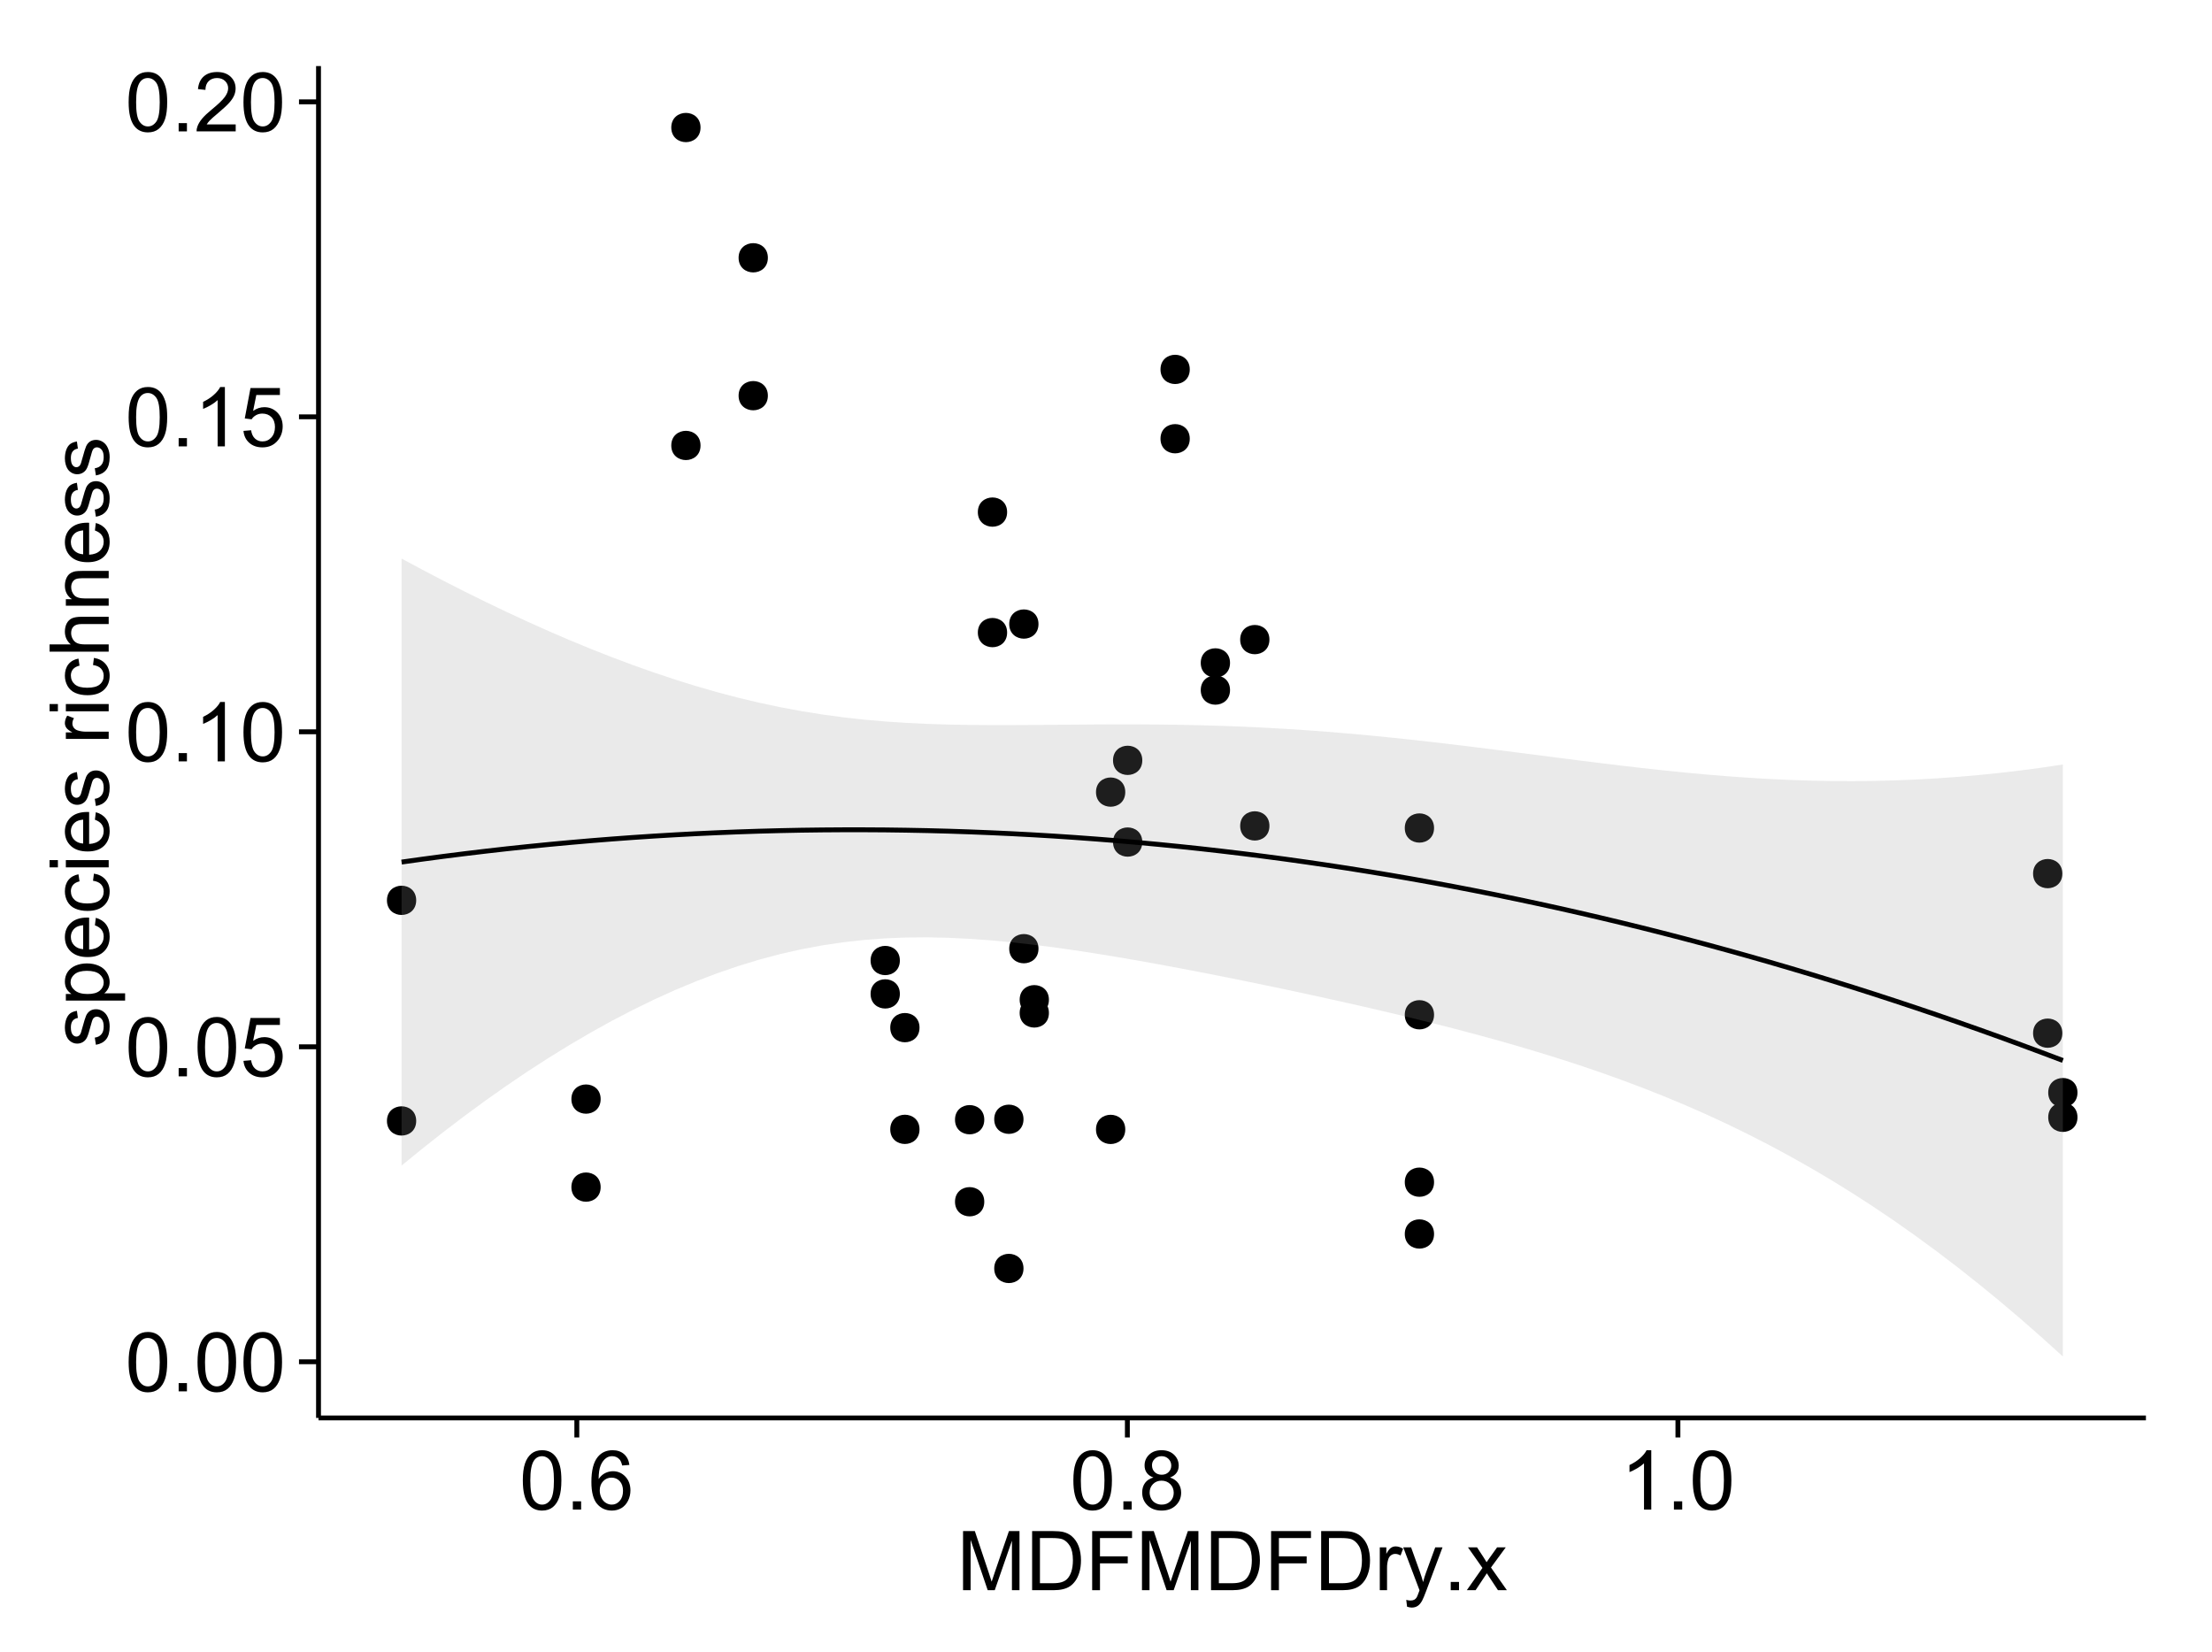<?xml version="1.0" encoding="UTF-8"?>
<svg xmlns="http://www.w3.org/2000/svg" xmlns:xlink="http://www.w3.org/1999/xlink" width="482pt" height="360pt" viewBox="0 0 482 360" version="1.1">
<defs>
<g>
<symbol overflow="visible" id="glyph0-0">
<path style="stroke:none;" d="M 0.746 -6.355 C 0.742 -7.875 0.898 -9.102 1.215 -10.031 C 1.527 -10.961 1.996 -11.676 2.613 -12.18 C 3.23 -12.684 4.008 -12.938 4.949 -12.938 C 5.637 -12.938 6.242 -12.797 6.766 -12.52 C 7.285 -12.238 7.715 -11.836 8.059 -11.316 C 8.395 -10.789 8.664 -10.152 8.859 -9.398 C 9.051 -8.645 9.145 -7.629 9.148 -6.355 C 9.145 -4.84 8.992 -3.617 8.684 -2.691 C 8.371 -1.762 7.906 -1.047 7.289 -0.539 C 6.672 -0.035 5.891 0.215 4.949 0.219 C 3.703 0.215 2.727 -0.227 2.023 -1.117 C 1.168 -2.188 0.742 -3.934 0.746 -6.355 Z M 2.375 -6.355 C 2.371 -4.234 2.621 -2.824 3.117 -2.129 C 3.609 -1.426 4.219 -1.078 4.949 -1.082 C 5.672 -1.078 6.281 -1.43 6.781 -2.137 C 7.273 -2.836 7.523 -4.242 7.523 -6.355 C 7.523 -8.473 7.273 -9.883 6.781 -10.582 C 6.281 -11.277 5.664 -11.625 4.93 -11.629 C 4.199 -11.625 3.621 -11.316 3.191 -10.703 C 2.645 -9.918 2.371 -8.469 2.375 -6.355 Z M 2.375 -6.355 "/>
</symbol>
<symbol overflow="visible" id="glyph0-1">
<path style="stroke:none;" d="M 1.633 0 L 1.633 -1.801 L 3.438 -1.801 L 3.438 0 Z M 1.633 0 "/>
</symbol>
<symbol overflow="visible" id="glyph0-2">
<path style="stroke:none;" d="M 0.746 -3.375 L 2.406 -3.516 C 2.527 -2.707 2.812 -2.098 3.266 -1.691 C 3.711 -1.281 4.254 -1.078 4.887 -1.082 C 5.648 -1.078 6.293 -1.363 6.82 -1.941 C 7.344 -2.512 7.605 -3.273 7.609 -4.227 C 7.605 -5.125 7.352 -5.84 6.848 -6.363 C 6.34 -6.883 5.676 -7.141 4.859 -7.145 C 4.344 -7.141 3.887 -7.027 3.48 -6.797 C 3.07 -6.566 2.746 -6.266 2.516 -5.898 L 1.027 -6.09 L 2.277 -12.711 L 8.684 -12.711 L 8.684 -11.195 L 3.543 -11.195 L 2.848 -7.734 C 3.621 -8.273 4.43 -8.543 5.281 -8.543 C 6.402 -8.543 7.352 -8.152 8.129 -7.371 C 8.898 -6.59 9.285 -5.586 9.289 -4.367 C 9.285 -3.195 8.945 -2.188 8.27 -1.344 C 7.441 -0.301 6.316 0.215 4.887 0.219 C 3.715 0.215 2.758 -0.109 2.016 -0.766 C 1.273 -1.418 0.848 -2.289 0.746 -3.375 Z M 0.746 -3.375 "/>
</symbol>
<symbol overflow="visible" id="glyph0-3">
<path style="stroke:none;" d="M 6.707 0 L 5.125 0 L 5.125 -10.082 C 4.742 -9.715 4.242 -9.352 3.625 -8.988 C 3.004 -8.625 2.449 -8.352 1.961 -8.172 L 1.961 -9.703 C 2.844 -10.117 3.617 -10.621 4.281 -11.215 C 4.941 -11.805 5.41 -12.379 5.688 -12.938 L 6.707 -12.938 Z M 6.707 0 "/>
</symbol>
<symbol overflow="visible" id="glyph0-4">
<path style="stroke:none;" d="M 9.062 -1.52 L 9.062 0 L 0.547 0 C 0.531 -0.379 0.594 -0.742 0.73 -1.098 C 0.945 -1.676 1.293 -2.25 1.77 -2.812 C 2.246 -3.375 2.934 -4.023 3.84 -4.766 C 5.238 -5.906 6.188 -6.816 6.68 -7.492 C 7.172 -8.16 7.418 -8.793 7.418 -9.395 C 7.418 -10.02 7.191 -10.551 6.746 -10.98 C 6.293 -11.41 5.711 -11.625 4.992 -11.629 C 4.23 -11.625 3.621 -11.395 3.164 -10.941 C 2.703 -10.48 2.469 -9.848 2.469 -9.043 L 0.844 -9.211 C 0.953 -10.422 1.371 -11.344 2.102 -11.984 C 2.824 -12.617 3.801 -12.938 5.027 -12.938 C 6.262 -12.938 7.238 -12.594 7.961 -11.91 C 8.68 -11.223 9.039 -10.371 9.043 -9.359 C 9.039 -8.84 8.934 -8.336 8.727 -7.84 C 8.512 -7.34 8.164 -6.812 7.676 -6.266 C 7.188 -5.711 6.375 -4.957 5.238 -4 C 4.285 -3.199 3.676 -2.66 3.41 -2.379 C 3.141 -2.094 2.918 -1.805 2.742 -1.52 Z M 9.062 -1.52 "/>
</symbol>
<symbol overflow="visible" id="glyph0-5">
<path style="stroke:none;" d="M 8.957 -9.73 L 7.383 -9.605 C 7.242 -10.223 7.043 -10.676 6.785 -10.961 C 6.355 -11.41 5.828 -11.637 5.203 -11.637 C 4.695 -11.637 4.25 -11.496 3.875 -11.215 C 3.375 -10.852 2.984 -10.32 2.695 -9.625 C 2.406 -8.926 2.258 -7.934 2.25 -6.645 C 2.629 -7.223 3.094 -7.652 3.645 -7.938 C 4.195 -8.215 4.773 -8.355 5.379 -8.359 C 6.434 -8.355 7.328 -7.969 8.07 -7.195 C 8.809 -6.418 9.18 -5.414 9.184 -4.184 C 9.18 -3.371 9.008 -2.617 8.66 -1.926 C 8.312 -1.23 7.832 -0.699 7.227 -0.332 C 6.613 0.035 5.922 0.215 5.148 0.219 C 3.828 0.215 2.754 -0.266 1.922 -1.234 C 1.09 -2.199 0.672 -3.797 0.676 -6.031 C 0.672 -8.516 1.133 -10.328 2.055 -11.461 C 2.855 -12.445 3.938 -12.938 5.301 -12.938 C 6.312 -12.938 7.141 -12.652 7.789 -12.086 C 8.434 -11.516 8.824 -10.73 8.957 -9.73 Z M 2.496 -4.176 C 2.496 -3.629 2.609 -3.105 2.844 -2.609 C 3.07 -2.109 3.395 -1.73 3.812 -1.473 C 4.227 -1.207 4.664 -1.078 5.125 -1.082 C 5.789 -1.078 6.363 -1.348 6.844 -1.891 C 7.324 -2.426 7.562 -3.156 7.566 -4.086 C 7.562 -4.973 7.328 -5.676 6.855 -6.191 C 6.379 -6.703 5.781 -6.961 5.062 -6.961 C 4.348 -6.961 3.738 -6.703 3.242 -6.191 C 2.742 -5.676 2.496 -5.004 2.496 -4.176 Z M 2.496 -4.176 "/>
</symbol>
<symbol overflow="visible" id="glyph0-6">
<path style="stroke:none;" d="M 3.18 -6.988 C 2.52 -7.227 2.035 -7.57 1.723 -8.016 C 1.406 -8.461 1.246 -8.992 1.25 -9.617 C 1.246 -10.551 1.582 -11.34 2.258 -11.98 C 2.93 -12.617 3.828 -12.938 4.949 -12.938 C 6.07 -12.938 6.977 -12.609 7.664 -11.957 C 8.348 -11.301 8.688 -10.504 8.691 -9.57 C 8.688 -8.969 8.531 -8.449 8.219 -8.012 C 7.902 -7.566 7.426 -7.227 6.793 -6.988 C 7.582 -6.727 8.184 -6.309 8.598 -5.738 C 9.008 -5.16 9.215 -4.477 9.219 -3.684 C 9.215 -2.578 8.828 -1.652 8.051 -0.906 C 7.27 -0.156 6.242 0.215 4.977 0.219 C 3.699 0.215 2.676 -0.156 1.898 -0.91 C 1.117 -1.66 0.727 -2.602 0.73 -3.727 C 0.727 -4.562 0.938 -5.262 1.367 -5.832 C 1.789 -6.395 2.395 -6.781 3.18 -6.988 Z M 2.867 -9.668 C 2.863 -9.059 3.059 -8.559 3.453 -8.172 C 3.844 -7.785 4.355 -7.594 4.984 -7.594 C 5.59 -7.594 6.09 -7.785 6.48 -8.168 C 6.871 -8.551 7.066 -9.02 7.066 -9.578 C 7.066 -10.156 6.863 -10.645 6.465 -11.043 C 6.059 -11.438 5.559 -11.637 4.965 -11.637 C 4.359 -11.637 3.859 -11.441 3.465 -11.055 C 3.062 -10.668 2.863 -10.207 2.867 -9.668 Z M 2.355 -3.719 C 2.355 -3.262 2.461 -2.824 2.676 -2.406 C 2.887 -1.98 3.203 -1.652 3.629 -1.426 C 4.047 -1.191 4.504 -1.078 4.992 -1.082 C 5.746 -1.078 6.367 -1.32 6.863 -1.809 C 7.352 -2.293 7.598 -2.91 7.602 -3.664 C 7.598 -4.422 7.344 -5.055 6.84 -5.555 C 6.332 -6.051 5.699 -6.297 4.938 -6.301 C 4.191 -6.297 3.574 -6.051 3.09 -5.562 C 2.598 -5.066 2.355 -4.453 2.355 -3.719 Z M 2.355 -3.719 "/>
</symbol>
<symbol overflow="visible" id="glyph0-7">
<path style="stroke:none;" d="M 1.336 0 L 1.336 -12.883 L 3.902 -12.883 L 6.953 -3.762 C 7.23 -2.91 7.434 -2.273 7.566 -1.855 C 7.711 -2.32 7.941 -3.008 8.254 -3.922 L 11.336 -12.883 L 13.633 -12.883 L 13.633 0 L 11.988 0 L 11.988 -10.785 L 8.242 0 L 6.707 0 L 2.98 -10.969 L 2.98 0 Z M 1.336 0 "/>
</symbol>
<symbol overflow="visible" id="glyph0-8">
<path style="stroke:none;" d="M 1.391 0 L 1.391 -12.883 L 5.828 -12.883 C 6.824 -12.879 7.59 -12.816 8.121 -12.699 C 8.855 -12.527 9.484 -12.223 10.012 -11.777 C 10.688 -11.199 11.195 -10.465 11.535 -9.574 C 11.867 -8.68 12.035 -7.656 12.039 -6.512 C 12.035 -5.531 11.922 -4.664 11.695 -3.91 C 11.469 -3.152 11.176 -2.527 10.816 -2.035 C 10.457 -1.535 10.066 -1.145 9.645 -0.863 C 9.219 -0.574 8.703 -0.359 8.105 -0.219 C 7.504 -0.07 6.816 0 6.039 0 Z M 3.094 -1.52 L 5.844 -1.52 C 6.688 -1.516 7.355 -1.598 7.844 -1.758 C 8.324 -1.914 8.711 -2.137 9 -2.426 C 9.402 -2.828 9.715 -3.371 9.941 -4.055 C 10.164 -4.734 10.277 -5.562 10.281 -6.539 C 10.277 -7.887 10.055 -8.922 9.617 -9.645 C 9.172 -10.367 8.637 -10.852 8.008 -11.102 C 7.547 -11.273 6.812 -11.359 5.801 -11.363 L 3.094 -11.363 Z M 3.094 -1.52 "/>
</symbol>
<symbol overflow="visible" id="glyph0-9">
<path style="stroke:none;" d="M 1.477 0 L 1.477 -12.883 L 10.168 -12.883 L 10.168 -11.363 L 3.18 -11.363 L 3.18 -7.375 L 9.227 -7.375 L 9.227 -5.852 L 3.18 -5.852 L 3.18 0 Z M 1.477 0 "/>
</symbol>
<symbol overflow="visible" id="glyph0-10">
<path style="stroke:none;" d="M 1.168 0 L 1.168 -9.336 L 2.594 -9.336 L 2.594 -7.918 C 2.953 -8.578 3.289 -9.016 3.598 -9.23 C 3.906 -9.438 4.242 -9.543 4.613 -9.547 C 5.145 -9.543 5.688 -9.375 6.242 -9.035 L 5.695 -7.566 C 5.309 -7.793 4.922 -7.91 4.535 -7.91 C 4.188 -7.91 3.875 -7.805 3.602 -7.598 C 3.324 -7.387 3.129 -7.098 3.016 -6.734 C 2.836 -6.168 2.746 -5.555 2.75 -4.887 L 2.75 0 Z M 1.168 0 "/>
</symbol>
<symbol overflow="visible" id="glyph0-11">
<path style="stroke:none;" d="M 1.117 3.594 L 0.941 2.109 C 1.285 2.203 1.586 2.25 1.844 2.25 C 2.195 2.25 2.477 2.191 2.691 2.074 C 2.898 1.957 3.07 1.793 3.207 1.582 C 3.305 1.422 3.469 1.027 3.691 0.406 C 3.719 0.312 3.766 0.184 3.832 0.016 L 0.289 -9.336 L 1.996 -9.336 L 3.938 -3.93 C 4.188 -3.238 4.41 -2.516 4.613 -1.766 C 4.793 -2.488 5.012 -3.199 5.266 -3.895 L 7.258 -9.336 L 8.844 -9.336 L 5.289 0.156 C 4.906 1.18 4.609 1.887 4.402 2.277 C 4.117 2.797 3.797 3.18 3.434 3.422 C 3.07 3.664 2.637 3.785 2.137 3.789 C 1.828 3.785 1.488 3.719 1.117 3.594 Z M 1.117 3.594 "/>
</symbol>
<symbol overflow="visible" id="glyph0-12">
<path style="stroke:none;" d="M 0.133 0 L 3.543 -4.852 L 0.387 -9.336 L 2.363 -9.336 L 3.797 -7.145 C 4.066 -6.727 4.281 -6.379 4.445 -6.102 C 4.703 -6.484 4.941 -6.828 5.16 -7.129 L 6.734 -9.336 L 8.621 -9.336 L 5.398 -4.938 L 8.867 0 L 6.926 0 L 5.008 -2.898 L 4.5 -3.684 L 2.047 0 Z M 0.133 0 "/>
</symbol>
<symbol overflow="visible" id="glyph1-0">
<path style="stroke:none;" d="M -2.785 -0.555 L -3.031 -2.117 C -2.402 -2.203 -1.922 -2.449 -1.59 -2.852 C -1.254 -3.25 -1.09 -3.812 -1.09 -4.535 C -1.09 -5.262 -1.234 -5.801 -1.531 -6.152 C -1.824 -6.504 -2.172 -6.68 -2.574 -6.68 C -2.926 -6.68 -3.207 -6.523 -3.418 -6.215 C -3.555 -5.996 -3.734 -5.457 -3.953 -4.598 C -4.246 -3.434 -4.5 -2.629 -4.715 -2.184 C -4.926 -1.734 -5.223 -1.395 -5.602 -1.164 C -5.98 -0.93 -6.398 -0.812 -6.855 -0.816 C -7.27 -0.812 -7.652 -0.91 -8.012 -1.102 C -8.363 -1.293 -8.66 -1.551 -8.895 -1.883 C -9.074 -2.125 -9.227 -2.461 -9.355 -2.887 C -9.48 -3.309 -9.543 -3.766 -9.547 -4.254 C -9.543 -4.984 -9.438 -5.625 -9.23 -6.184 C -9.016 -6.734 -8.73 -7.145 -8.371 -7.41 C -8.008 -7.672 -7.527 -7.852 -6.926 -7.953 L -6.715 -6.406 C -7.195 -6.332 -7.57 -6.129 -7.84 -5.797 C -8.105 -5.457 -8.238 -4.98 -8.242 -4.367 C -8.238 -3.637 -8.117 -3.121 -7.883 -2.812 C -7.641 -2.5 -7.359 -2.344 -7.039 -2.348 C -6.832 -2.344 -6.648 -2.406 -6.484 -2.539 C -6.312 -2.664 -6.172 -2.867 -6.062 -3.148 C -6.004 -3.301 -5.871 -3.766 -5.66 -4.543 C -5.359 -5.66 -5.113 -6.441 -4.926 -6.887 C -4.734 -7.324 -4.457 -7.672 -4.094 -7.926 C -3.73 -8.176 -3.281 -8.301 -2.742 -8.305 C -2.211 -8.301 -1.711 -8.148 -1.25 -7.844 C -0.781 -7.535 -0.422 -7.09 -0.172 -6.512 C 0.086 -5.926 0.211 -5.27 0.211 -4.543 C 0.211 -3.328 -0.039 -2.406 -0.543 -1.77 C -1.047 -1.133 -1.793 -0.727 -2.785 -0.555 Z M -2.785 -0.555 "/>
</symbol>
<symbol overflow="visible" id="glyph1-1">
<path style="stroke:none;" d="M 3.578 -1.188 L -9.336 -1.188 L -9.336 -2.629 L -8.121 -2.629 C -8.594 -2.965 -8.949 -3.348 -9.188 -3.777 C -9.426 -4.203 -9.543 -4.723 -9.547 -5.336 C -9.543 -6.129 -9.34 -6.832 -8.93 -7.445 C -8.516 -8.051 -7.934 -8.512 -7.191 -8.824 C -6.441 -9.133 -5.625 -9.285 -4.738 -9.289 C -3.781 -9.285 -2.922 -9.113 -2.156 -8.773 C -1.391 -8.43 -0.805 -7.934 -0.398 -7.281 C 0.008 -6.625 0.211 -5.938 0.211 -5.219 C 0.211 -4.691 0.102 -4.219 -0.121 -3.801 C -0.344 -3.379 -0.625 -3.035 -0.965 -2.77 L 3.578 -2.77 Z M -4.613 -2.621 C -3.41 -2.613 -2.523 -2.855 -1.949 -3.348 C -1.375 -3.832 -1.09 -4.422 -1.09 -5.117 C -1.09 -5.816 -1.387 -6.418 -1.98 -6.922 C -2.574 -7.418 -3.496 -7.668 -4.746 -7.672 C -5.934 -7.668 -6.824 -7.426 -7.418 -6.938 C -8.008 -6.449 -8.301 -5.863 -8.305 -5.188 C -8.301 -4.508 -7.988 -3.914 -7.359 -3.398 C -6.727 -2.879 -5.809 -2.617 -4.613 -2.621 Z M -4.613 -2.621 "/>
</symbol>
<symbol overflow="visible" id="glyph1-2">
<path style="stroke:none;" d="M -3.004 -7.578 L -2.805 -9.211 C -1.848 -8.953 -1.105 -8.473 -0.578 -7.777 C -0.051 -7.078 0.211 -6.188 0.211 -5.105 C 0.211 -3.738 -0.207 -2.656 -1.051 -1.859 C -1.887 -1.055 -3.066 -0.656 -4.586 -0.66 C -6.156 -0.656 -7.375 -1.059 -8.246 -1.871 C -9.109 -2.676 -9.543 -3.727 -9.547 -5.02 C -9.543 -6.266 -9.117 -7.285 -8.27 -8.078 C -7.418 -8.867 -6.223 -9.262 -4.684 -9.266 C -4.586 -9.262 -4.445 -9.258 -4.262 -9.254 L -4.262 -2.293 C -3.234 -2.348 -2.449 -2.641 -1.906 -3.164 C -1.359 -3.684 -1.09 -4.332 -1.09 -5.117 C -1.09 -5.691 -1.242 -6.188 -1.547 -6.598 C -1.852 -7.008 -2.336 -7.332 -3.004 -7.578 Z M -5.562 -2.383 L -5.562 -7.594 C -6.344 -7.523 -6.934 -7.324 -7.328 -6.996 C -7.934 -6.492 -8.238 -5.836 -8.242 -5.035 C -8.238 -4.305 -7.996 -3.695 -7.512 -3.203 C -7.027 -2.707 -6.375 -2.434 -5.562 -2.383 Z M -5.562 -2.383 "/>
</symbol>
<symbol overflow="visible" id="glyph1-3">
<path style="stroke:none;" d="M -3.418 -7.277 L -3.215 -8.832 C -2.141 -8.66 -1.301 -8.227 -0.699 -7.527 C -0.09 -6.824 0.211 -5.965 0.211 -4.949 C 0.211 -3.668 -0.203 -2.641 -1.039 -1.867 C -1.871 -1.09 -3.07 -0.703 -4.633 -0.703 C -5.637 -0.703 -6.52 -0.867 -7.277 -1.203 C -8.031 -1.535 -8.598 -2.047 -8.977 -2.73 C -9.355 -3.41 -9.543 -4.152 -9.547 -4.957 C -9.543 -5.969 -9.289 -6.797 -8.777 -7.441 C -8.262 -8.086 -7.531 -8.5 -6.59 -8.684 L -6.355 -7.145 C -6.98 -6.996 -7.453 -6.738 -7.77 -6.367 C -8.082 -5.992 -8.238 -5.543 -8.242 -5.02 C -8.238 -4.219 -7.953 -3.57 -7.387 -3.074 C -6.812 -2.574 -5.91 -2.324 -4.676 -2.328 C -3.422 -2.324 -2.508 -2.566 -1.941 -3.047 C -1.371 -3.527 -1.09 -4.152 -1.09 -4.93 C -1.09 -5.547 -1.277 -6.066 -1.66 -6.484 C -2.035 -6.898 -2.621 -7.164 -3.418 -7.277 Z M -3.418 -7.277 "/>
</symbol>
<symbol overflow="visible" id="glyph1-4">
<path style="stroke:none;" d="M -11.066 -1.195 L -12.883 -1.195 L -12.883 -2.777 L -11.066 -2.777 Z M 0 -1.195 L -9.336 -1.195 L -9.336 -2.777 L 0 -2.777 Z M 0 -1.195 "/>
</symbol>
<symbol overflow="visible" id="glyph1-5">
<path style="stroke:none;" d=""/>
</symbol>
<symbol overflow="visible" id="glyph1-6">
<path style="stroke:none;" d="M 0 -1.168 L -9.336 -1.168 L -9.336 -2.594 L -7.918 -2.594 C -8.578 -2.953 -9.016 -3.289 -9.23 -3.598 C -9.438 -3.906 -9.543 -4.242 -9.547 -4.613 C -9.543 -5.145 -9.375 -5.688 -9.035 -6.242 L -7.566 -5.695 C -7.793 -5.309 -7.91 -4.922 -7.91 -4.535 C -7.91 -4.188 -7.805 -3.875 -7.598 -3.602 C -7.387 -3.324 -7.098 -3.129 -6.734 -3.016 C -6.168 -2.836 -5.555 -2.746 -4.887 -2.75 L 0 -2.75 Z M 0 -1.168 "/>
</symbol>
<symbol overflow="visible" id="glyph1-7">
<path style="stroke:none;" d="M 0 -1.188 L -12.883 -1.188 L -12.883 -2.77 L -8.262 -2.77 C -9.117 -3.504 -9.543 -4.434 -9.547 -5.562 C -9.543 -6.25 -9.406 -6.852 -9.137 -7.363 C -8.859 -7.871 -8.484 -8.234 -8.004 -8.457 C -7.523 -8.676 -6.824 -8.789 -5.914 -8.789 L 0 -8.789 L 0 -7.207 L -5.914 -7.207 C -6.703 -7.207 -7.281 -7.035 -7.641 -6.691 C -8 -6.348 -8.18 -5.863 -8.184 -5.238 C -8.18 -4.77 -8.059 -4.328 -7.816 -3.914 C -7.574 -3.5 -7.242 -3.203 -6.828 -3.031 C -6.406 -2.852 -5.832 -2.766 -5.105 -2.77 L 0 -2.77 Z M 0 -1.188 "/>
</symbol>
<symbol overflow="visible" id="glyph1-8">
<path style="stroke:none;" d="M 0 -1.188 L -9.336 -1.188 L -9.336 -2.609 L -8.008 -2.609 C -9.031 -3.293 -9.543 -4.285 -9.547 -5.582 C -9.543 -6.141 -9.441 -6.656 -9.242 -7.133 C -9.035 -7.602 -8.77 -7.957 -8.445 -8.191 C -8.113 -8.426 -7.727 -8.59 -7.277 -8.684 C -6.98 -8.742 -6.465 -8.77 -5.738 -8.773 L 0 -8.773 L 0 -7.188 L -5.68 -7.188 C -6.32 -7.184 -6.801 -7.121 -7.121 -7.004 C -7.438 -6.879 -7.695 -6.66 -7.887 -6.348 C -8.074 -6.031 -8.168 -5.664 -8.172 -5.246 C -8.168 -4.57 -7.953 -3.992 -7.531 -3.504 C -7.102 -3.012 -6.293 -2.766 -5.098 -2.77 L 0 -2.77 Z M 0 -1.188 "/>
</symbol>
</g>
<clipPath id="clip1">
  <path d="M 69.406 14.398 L 468.602 14.398 L 468.602 309.953 L 69.406 309.953 Z M 69.406 14.398 "/>
</clipPath>
</defs>
<g id="surface3146">
<rect x="0" y="0" width="482" height="360" style="fill:rgb(100%,100%,100%);fill-opacity:1;stroke:none;"/>
<rect x="0" y="0" width="482" height="360" style="fill:rgb(100%,100%,100%);fill-opacity:1;stroke:none;"/>
<path style="fill:none;stroke-width:1.063;stroke-linecap:round;stroke-linejoin:round;stroke:rgb(100%,100%,100%);stroke-opacity:1;stroke-miterlimit:10;" d="M 0 360 L 482 360 L 482 0 L 0 0 Z M 0 360 "/>
<g clip-path="url(#clip1)" clip-rule="nonzero">
<path style=" stroke:none;fill-rule:nonzero;fill:rgb(100%,100%,100%);fill-opacity:1;" d="M 69.406 308.957 L 467.602 308.957 L 467.602 14.402 L 69.406 14.402 Z M 69.406 308.957 "/>
<path style=" stroke:none;fill-rule:nonzero;fill:rgb(0%,0%,0%);fill-opacity:1;" d="M 247.848 183.477 C 247.848 186.312 243.594 186.312 243.594 183.477 C 243.594 180.645 247.848 180.645 247.848 183.477 "/>
<path style=" stroke:none;fill-rule:nonzero;fill:rgb(0%,0%,0%);fill-opacity:1;" d="M 311.422 221.113 C 311.422 223.945 307.168 223.945 307.168 221.113 C 307.168 218.277 311.422 218.277 311.422 221.113 "/>
<path style=" stroke:none;fill-rule:nonzero;fill:rgb(0%,0%,0%);fill-opacity:1;" d="M 89.629 244.242 C 89.629 247.078 85.379 247.078 85.379 244.242 C 85.379 241.41 89.629 241.41 89.629 244.242 "/>
<path style=" stroke:none;fill-rule:nonzero;fill:rgb(0%,0%,0%);fill-opacity:1;" d="M 311.422 180.418 C 311.422 183.254 307.168 183.254 307.168 180.418 C 307.168 177.582 311.422 177.582 311.422 180.418 "/>
<path style=" stroke:none;fill-rule:nonzero;fill:rgb(0%,0%,0%);fill-opacity:1;" d="M 166.254 86.215 C 166.254 89.051 162.004 89.051 162.004 86.215 C 162.004 83.379 166.254 83.379 166.254 86.215 "/>
<path style=" stroke:none;fill-rule:nonzero;fill:rgb(0%,0%,0%);fill-opacity:1;" d="M 448.324 225.121 C 448.324 227.953 444.074 227.953 444.074 225.121 C 444.074 222.285 448.324 222.285 448.324 225.121 "/>
<path style=" stroke:none;fill-rule:nonzero;fill:rgb(0%,0%,0%);fill-opacity:1;" d="M 448.324 190.355 C 448.324 193.188 444.074 193.188 444.074 190.355 C 444.074 187.52 448.324 187.52 448.324 190.355 "/>
<path style=" stroke:none;fill-rule:nonzero;fill:rgb(0%,0%,0%);fill-opacity:1;" d="M 244.137 172.594 C 244.137 175.43 239.883 175.43 239.883 172.594 C 239.883 169.762 244.137 169.762 244.137 172.594 "/>
<path style=" stroke:none;fill-rule:nonzero;fill:rgb(0%,0%,0%);fill-opacity:1;" d="M 244.137 246.09 C 244.137 248.922 239.883 248.922 239.883 246.09 C 239.883 243.254 244.137 243.254 244.137 246.09 "/>
<path style=" stroke:none;fill-rule:nonzero;fill:rgb(0%,0%,0%);fill-opacity:1;" d="M 227.5 217.832 C 227.5 220.664 223.25 220.664 223.25 217.832 C 223.25 214.996 227.5 214.996 227.5 217.832 "/>
<path style=" stroke:none;fill-rule:nonzero;fill:rgb(0%,0%,0%);fill-opacity:1;" d="M 275.551 139.363 C 275.551 142.199 271.301 142.199 271.301 139.363 C 271.301 136.531 275.551 136.531 275.551 139.363 "/>
<path style=" stroke:none;fill-rule:nonzero;fill:rgb(0%,0%,0%);fill-opacity:1;" d="M 275.551 179.961 C 275.551 182.797 271.301 182.797 271.301 179.961 C 271.301 177.125 275.551 177.125 275.551 179.961 "/>
<path style=" stroke:none;fill-rule:nonzero;fill:rgb(0%,0%,0%);fill-opacity:1;" d="M 218.391 111.582 C 218.391 114.418 214.137 114.418 214.137 111.582 C 214.137 108.746 218.391 108.746 218.391 111.582 "/>
<path style=" stroke:none;fill-rule:nonzero;fill:rgb(0%,0%,0%);fill-opacity:1;" d="M 258.188 80.492 C 258.188 83.324 253.938 83.324 253.938 80.492 C 253.938 77.656 258.188 77.656 258.188 80.492 "/>
<path style=" stroke:none;fill-rule:nonzero;fill:rgb(0%,0%,0%);fill-opacity:1;" d="M 258.188 95.598 C 258.188 98.43 253.938 98.43 253.938 95.598 C 253.938 92.762 258.188 92.762 258.188 95.598 "/>
<path style=" stroke:none;fill-rule:nonzero;fill:rgb(0%,0%,0%);fill-opacity:1;" d="M 451.625 243.449 C 451.625 246.285 447.375 246.285 447.375 243.449 C 447.375 240.613 451.625 240.613 451.625 243.449 "/>
<path style=" stroke:none;fill-rule:nonzero;fill:rgb(0%,0%,0%);fill-opacity:1;" d="M 451.625 238.07 C 451.625 240.906 447.375 240.906 447.375 238.07 C 447.375 235.234 451.625 235.234 451.625 238.07 "/>
<path style=" stroke:none;fill-rule:nonzero;fill:rgb(0%,0%,0%);fill-opacity:1;" d="M 166.254 56.168 C 166.254 59.004 162.004 59.004 162.004 56.168 C 162.004 53.336 166.254 53.336 166.254 56.168 "/>
<path style=" stroke:none;fill-rule:nonzero;fill:rgb(0%,0%,0%);fill-opacity:1;" d="M 218.391 137.836 C 218.391 140.672 214.137 140.672 214.137 137.836 C 214.137 135.004 218.391 135.004 218.391 137.836 "/>
<path style=" stroke:none;fill-rule:nonzero;fill:rgb(0%,0%,0%);fill-opacity:1;" d="M 227.5 220.715 C 227.5 223.547 223.25 223.547 223.25 220.715 C 223.25 217.879 227.5 217.879 227.5 220.715 "/>
<path style=" stroke:none;fill-rule:nonzero;fill:rgb(0%,0%,0%);fill-opacity:1;" d="M 89.629 196.176 C 89.629 199.008 85.379 199.008 85.379 196.176 C 85.379 193.34 89.629 193.34 89.629 196.176 "/>
<path style=" stroke:none;fill-rule:nonzero;fill:rgb(0%,0%,0%);fill-opacity:1;" d="M 247.848 165.672 C 247.848 168.508 243.594 168.508 243.594 165.672 C 243.594 162.836 247.848 162.836 247.848 165.672 "/>
<path style=" stroke:none;fill-rule:nonzero;fill:rgb(0%,0%,0%);fill-opacity:1;" d="M 311.422 268.875 C 311.422 271.711 307.168 271.711 307.168 268.875 C 307.168 266.043 311.422 266.043 311.422 268.875 "/>
<path style=" stroke:none;fill-rule:nonzero;fill:rgb(0%,0%,0%);fill-opacity:1;" d="M 311.422 257.586 C 311.422 260.422 307.168 260.422 307.168 257.586 C 307.168 254.754 311.422 254.754 311.422 257.586 "/>
<path style=" stroke:none;fill-rule:nonzero;fill:rgb(0%,0%,0%);fill-opacity:1;" d="M 151.586 97.059 C 151.586 99.895 147.336 99.895 147.336 97.059 C 147.336 94.223 151.586 94.223 151.586 97.059 "/>
<path style=" stroke:none;fill-rule:nonzero;fill:rgb(0%,0%,0%);fill-opacity:1;" d="M 151.586 27.789 C 151.586 30.625 147.336 30.625 147.336 27.789 C 147.336 24.953 151.586 24.953 151.586 27.789 "/>
<path style=" stroke:none;fill-rule:nonzero;fill:rgb(0%,0%,0%);fill-opacity:1;" d="M 199.305 223.914 C 199.305 226.75 195.051 226.75 195.051 223.914 C 195.051 221.082 199.305 221.082 199.305 223.914 "/>
<path style=" stroke:none;fill-rule:nonzero;fill:rgb(0%,0%,0%);fill-opacity:1;" d="M 199.305 246.078 C 199.305 248.914 195.051 248.914 195.051 246.078 C 195.051 243.242 199.305 243.242 199.305 246.078 "/>
<path style=" stroke:none;fill-rule:nonzero;fill:rgb(0%,0%,0%);fill-opacity:1;" d="M 129.82 239.484 C 129.82 242.316 125.57 242.316 125.57 239.484 C 125.57 236.648 129.82 236.648 129.82 239.484 "/>
<path style=" stroke:none;fill-rule:nonzero;fill:rgb(0%,0%,0%);fill-opacity:1;" d="M 129.82 258.664 C 129.82 261.496 125.57 261.496 125.57 258.664 C 125.57 255.828 129.82 255.828 129.82 258.664 "/>
<path style=" stroke:none;fill-rule:nonzero;fill:rgb(0%,0%,0%);fill-opacity:1;" d="M 225.227 135.977 C 225.227 138.812 220.977 138.812 220.977 135.977 C 220.977 133.141 225.227 133.141 225.227 135.977 "/>
<path style=" stroke:none;fill-rule:nonzero;fill:rgb(0%,0%,0%);fill-opacity:1;" d="M 225.227 206.707 C 225.227 209.543 220.977 209.543 220.977 206.707 C 220.977 203.875 225.227 203.875 225.227 206.707 "/>
<path style=" stroke:none;fill-rule:nonzero;fill:rgb(0%,0%,0%);fill-opacity:1;" d="M 221.961 243.879 C 221.961 246.715 217.707 246.715 217.707 243.879 C 217.707 241.043 221.961 241.043 221.961 243.879 "/>
<path style=" stroke:none;fill-rule:nonzero;fill:rgb(0%,0%,0%);fill-opacity:1;" d="M 221.961 276.383 C 221.961 279.219 217.707 279.219 217.707 276.383 C 217.707 273.551 221.961 273.551 221.961 276.383 "/>
<path style=" stroke:none;fill-rule:nonzero;fill:rgb(0%,0%,0%);fill-opacity:1;" d="M 266.965 144.441 C 266.965 147.277 262.715 147.277 262.715 144.441 C 262.715 141.609 266.965 141.609 266.965 144.441 "/>
<path style=" stroke:none;fill-rule:nonzero;fill:rgb(0%,0%,0%);fill-opacity:1;" d="M 266.965 150.359 C 266.965 153.195 262.715 153.195 262.715 150.359 C 262.715 147.527 266.965 147.527 266.965 150.359 "/>
<path style=" stroke:none;fill-rule:nonzero;fill:rgb(0%,0%,0%);fill-opacity:1;" d="M 195.02 209.289 C 195.02 212.125 190.766 212.125 190.766 209.289 C 190.766 206.453 195.02 206.453 195.02 209.289 "/>
<path style=" stroke:none;fill-rule:nonzero;fill:rgb(0%,0%,0%);fill-opacity:1;" d="M 195.02 216.562 C 195.02 219.398 190.766 219.398 190.766 216.562 C 190.766 213.73 195.02 213.73 195.02 216.562 "/>
<path style=" stroke:none;fill-rule:nonzero;fill:rgb(0%,0%,0%);fill-opacity:1;" d="M 213.41 243.977 C 213.41 246.809 209.16 246.809 209.16 243.977 C 209.16 241.141 213.41 241.141 213.41 243.977 "/>
<path style=" stroke:none;fill-rule:nonzero;fill:rgb(0%,0%,0%);fill-opacity:1;" d="M 213.41 261.852 C 213.41 264.688 209.16 264.688 209.16 261.852 C 209.16 259.016 213.41 259.016 213.41 261.852 "/>
<path style=" stroke:none;fill-rule:nonzero;fill:rgb(0%,0%,0%);fill-opacity:1;" d="M 248.91 183.477 C 248.91 187.73 242.531 187.73 242.531 183.477 C 242.531 179.227 248.91 179.227 248.91 183.477 "/>
<path style=" stroke:none;fill-rule:nonzero;fill:rgb(0%,0%,0%);fill-opacity:1;" d="M 312.484 221.113 C 312.484 225.363 306.105 225.363 306.105 221.113 C 306.105 216.859 312.484 216.859 312.484 221.113 "/>
<path style=" stroke:none;fill-rule:nonzero;fill:rgb(0%,0%,0%);fill-opacity:1;" d="M 90.691 244.242 C 90.691 248.496 84.316 248.496 84.316 244.242 C 84.316 239.992 90.691 239.992 90.691 244.242 "/>
<path style=" stroke:none;fill-rule:nonzero;fill:rgb(0%,0%,0%);fill-opacity:1;" d="M 312.484 180.418 C 312.484 184.668 306.105 184.668 306.105 180.418 C 306.105 176.164 312.484 176.164 312.484 180.418 "/>
<path style=" stroke:none;fill-rule:nonzero;fill:rgb(0%,0%,0%);fill-opacity:1;" d="M 167.32 86.215 C 167.32 90.465 160.941 90.465 160.941 86.215 C 160.941 81.961 167.32 81.961 167.32 86.215 "/>
<path style=" stroke:none;fill-rule:nonzero;fill:rgb(0%,0%,0%);fill-opacity:1;" d="M 449.391 225.121 C 449.391 229.371 443.012 229.371 443.012 225.121 C 443.012 220.867 449.391 220.867 449.391 225.121 "/>
<path style=" stroke:none;fill-rule:nonzero;fill:rgb(0%,0%,0%);fill-opacity:1;" d="M 449.391 190.355 C 449.391 194.605 443.012 194.605 443.012 190.355 C 443.012 186.102 449.391 186.102 449.391 190.355 "/>
<path style=" stroke:none;fill-rule:nonzero;fill:rgb(0%,0%,0%);fill-opacity:1;" d="M 245.199 172.594 C 245.199 176.848 238.82 176.848 238.82 172.594 C 238.82 168.344 245.199 168.344 245.199 172.594 "/>
<path style=" stroke:none;fill-rule:nonzero;fill:rgb(0%,0%,0%);fill-opacity:1;" d="M 245.199 246.09 C 245.199 250.34 238.82 250.34 238.82 246.09 C 238.82 241.836 245.199 241.836 245.199 246.09 "/>
<path style=" stroke:none;fill-rule:nonzero;fill:rgb(0%,0%,0%);fill-opacity:1;" d="M 228.562 217.832 C 228.562 222.082 222.188 222.082 222.188 217.832 C 222.188 213.578 228.562 213.578 228.562 217.832 "/>
<path style=" stroke:none;fill-rule:nonzero;fill:rgb(0%,0%,0%);fill-opacity:1;" d="M 276.613 139.363 C 276.613 143.617 270.238 143.617 270.238 139.363 C 270.238 135.113 276.613 135.113 276.613 139.363 "/>
<path style=" stroke:none;fill-rule:nonzero;fill:rgb(0%,0%,0%);fill-opacity:1;" d="M 276.613 179.961 C 276.613 184.211 270.238 184.211 270.238 179.961 C 270.238 175.707 276.613 175.707 276.613 179.961 "/>
<path style=" stroke:none;fill-rule:nonzero;fill:rgb(0%,0%,0%);fill-opacity:1;" d="M 219.453 111.582 C 219.453 115.832 213.074 115.832 213.074 111.582 C 213.074 107.328 219.453 107.328 219.453 111.582 "/>
<path style=" stroke:none;fill-rule:nonzero;fill:rgb(0%,0%,0%);fill-opacity:1;" d="M 259.254 80.492 C 259.254 84.742 252.875 84.742 252.875 80.492 C 252.875 76.238 259.254 76.238 259.254 80.492 "/>
<path style=" stroke:none;fill-rule:nonzero;fill:rgb(0%,0%,0%);fill-opacity:1;" d="M 259.254 95.598 C 259.254 99.848 252.875 99.848 252.875 95.598 C 252.875 91.344 259.254 91.344 259.254 95.598 "/>
<path style=" stroke:none;fill-rule:nonzero;fill:rgb(0%,0%,0%);fill-opacity:1;" d="M 452.688 243.449 C 452.688 247.703 446.312 247.703 446.312 243.449 C 446.312 239.195 452.688 239.195 452.688 243.449 "/>
<path style=" stroke:none;fill-rule:nonzero;fill:rgb(0%,0%,0%);fill-opacity:1;" d="M 452.688 238.07 C 452.688 242.324 446.312 242.324 446.312 238.07 C 446.312 233.82 452.688 233.82 452.688 238.07 "/>
<path style=" stroke:none;fill-rule:nonzero;fill:rgb(0%,0%,0%);fill-opacity:1;" d="M 167.32 56.168 C 167.32 60.422 160.941 60.422 160.941 56.168 C 160.941 51.918 167.32 51.918 167.32 56.168 "/>
<path style=" stroke:none;fill-rule:nonzero;fill:rgb(0%,0%,0%);fill-opacity:1;" d="M 219.453 137.836 C 219.453 142.09 213.074 142.09 213.074 137.836 C 213.074 133.586 219.453 133.586 219.453 137.836 "/>
<path style=" stroke:none;fill-rule:nonzero;fill:rgb(0%,0%,0%);fill-opacity:1;" d="M 228.562 220.715 C 228.562 224.965 222.188 224.965 222.188 220.715 C 222.188 216.461 228.562 216.461 228.562 220.715 "/>
<path style=" stroke:none;fill-rule:nonzero;fill:rgb(0%,0%,0%);fill-opacity:1;" d="M 90.691 196.176 C 90.691 200.426 84.316 200.426 84.316 196.176 C 84.316 191.922 90.691 191.922 90.691 196.176 "/>
<path style=" stroke:none;fill-rule:nonzero;fill:rgb(0%,0%,0%);fill-opacity:1;" d="M 248.91 165.672 C 248.91 169.926 242.531 169.926 242.531 165.672 C 242.531 161.422 248.91 161.422 248.91 165.672 "/>
<path style=" stroke:none;fill-rule:nonzero;fill:rgb(0%,0%,0%);fill-opacity:1;" d="M 312.484 268.875 C 312.484 273.129 306.105 273.129 306.105 268.875 C 306.105 264.625 312.484 264.625 312.484 268.875 "/>
<path style=" stroke:none;fill-rule:nonzero;fill:rgb(0%,0%,0%);fill-opacity:1;" d="M 312.484 257.586 C 312.484 261.84 306.105 261.84 306.105 257.586 C 306.105 253.336 312.484 253.336 312.484 257.586 "/>
<path style=" stroke:none;fill-rule:nonzero;fill:rgb(0%,0%,0%);fill-opacity:1;" d="M 152.648 97.059 C 152.648 101.312 146.273 101.312 146.273 97.059 C 146.273 92.809 152.648 92.809 152.648 97.059 "/>
<path style=" stroke:none;fill-rule:nonzero;fill:rgb(0%,0%,0%);fill-opacity:1;" d="M 152.648 27.789 C 152.648 32.039 146.273 32.039 146.273 27.789 C 146.273 23.535 152.648 23.535 152.648 27.789 "/>
<path style=" stroke:none;fill-rule:nonzero;fill:rgb(0%,0%,0%);fill-opacity:1;" d="M 200.367 223.914 C 200.367 228.168 193.988 228.168 193.988 223.914 C 193.988 219.664 200.367 219.664 200.367 223.914 "/>
<path style=" stroke:none;fill-rule:nonzero;fill:rgb(0%,0%,0%);fill-opacity:1;" d="M 200.367 246.078 C 200.367 250.328 193.988 250.328 193.988 246.078 C 193.988 241.824 200.367 241.824 200.367 246.078 "/>
<path style=" stroke:none;fill-rule:nonzero;fill:rgb(0%,0%,0%);fill-opacity:1;" d="M 130.883 239.484 C 130.883 243.734 124.508 243.734 124.508 239.484 C 124.508 235.23 130.883 235.23 130.883 239.484 "/>
<path style=" stroke:none;fill-rule:nonzero;fill:rgb(0%,0%,0%);fill-opacity:1;" d="M 130.883 258.664 C 130.883 262.914 124.508 262.914 124.508 258.664 C 124.508 254.41 130.883 254.41 130.883 258.664 "/>
<path style=" stroke:none;fill-rule:nonzero;fill:rgb(0%,0%,0%);fill-opacity:1;" d="M 226.289 135.977 C 226.289 140.227 219.914 140.227 219.914 135.977 C 219.914 131.723 226.289 131.723 226.289 135.977 "/>
<path style=" stroke:none;fill-rule:nonzero;fill:rgb(0%,0%,0%);fill-opacity:1;" d="M 226.289 206.707 C 226.289 210.961 219.914 210.961 219.914 206.707 C 219.914 202.457 226.289 202.457 226.289 206.707 "/>
<path style=" stroke:none;fill-rule:nonzero;fill:rgb(0%,0%,0%);fill-opacity:1;" d="M 223.023 243.879 C 223.023 248.129 216.645 248.129 216.645 243.879 C 216.645 239.625 223.023 239.625 223.023 243.879 "/>
<path style=" stroke:none;fill-rule:nonzero;fill:rgb(0%,0%,0%);fill-opacity:1;" d="M 223.023 276.383 C 223.023 280.637 216.645 280.637 216.645 276.383 C 216.645 272.133 223.023 272.133 223.023 276.383 "/>
<path style=" stroke:none;fill-rule:nonzero;fill:rgb(0%,0%,0%);fill-opacity:1;" d="M 268.027 144.441 C 268.027 148.695 261.648 148.695 261.648 144.441 C 261.648 140.191 268.027 140.191 268.027 144.441 "/>
<path style=" stroke:none;fill-rule:nonzero;fill:rgb(0%,0%,0%);fill-opacity:1;" d="M 268.027 150.359 C 268.027 154.613 261.648 154.613 261.648 150.359 C 261.648 146.109 268.027 146.109 268.027 150.359 "/>
<path style=" stroke:none;fill-rule:nonzero;fill:rgb(0%,0%,0%);fill-opacity:1;" d="M 196.082 209.289 C 196.082 213.539 189.703 213.539 189.703 209.289 C 189.703 205.035 196.082 205.035 196.082 209.289 "/>
<path style=" stroke:none;fill-rule:nonzero;fill:rgb(0%,0%,0%);fill-opacity:1;" d="M 196.082 216.562 C 196.082 220.816 189.703 220.816 189.703 216.562 C 189.703 212.312 196.082 212.312 196.082 216.562 "/>
<path style=" stroke:none;fill-rule:nonzero;fill:rgb(0%,0%,0%);fill-opacity:1;" d="M 214.477 243.977 C 214.477 248.227 208.098 248.227 208.098 243.977 C 208.098 239.723 214.477 239.723 214.477 243.977 "/>
<path style=" stroke:none;fill-rule:nonzero;fill:rgb(0%,0%,0%);fill-opacity:1;" d="M 214.477 261.852 C 214.477 266.102 208.098 266.102 208.098 261.852 C 208.098 257.598 214.477 257.598 214.477 261.852 "/>
<path style=" stroke:none;fill-rule:nonzero;fill:rgb(60%,60%,60%);fill-opacity:0.2;" d="M 87.504 121.707 L 92.086 124.164 L 96.668 126.562 L 101.25 128.895 L 105.832 131.156 L 110.414 133.352 L 114.996 135.477 L 119.578 137.527 L 124.164 139.5 L 128.746 141.391 L 133.328 143.195 L 137.91 144.914 L 142.492 146.539 L 147.074 148.066 L 151.656 149.492 L 156.238 150.812 L 160.82 152.02 L 165.402 153.109 L 169.984 154.086 L 174.566 154.938 L 179.148 155.676 L 183.73 156.297 L 188.312 156.805 L 192.895 157.203 L 197.477 157.512 L 202.059 157.73 L 206.641 157.875 L 211.223 157.957 L 215.809 157.992 L 220.391 157.992 L 224.973 157.969 L 234.137 157.891 L 238.719 157.855 L 243.301 157.836 L 247.883 157.84 L 252.465 157.871 L 257.047 157.93 L 261.629 158.027 L 266.211 158.16 L 270.793 158.332 L 275.375 158.547 L 279.957 158.805 L 284.539 159.102 L 289.121 159.441 L 293.703 159.82 L 298.285 160.234 L 302.867 160.688 L 307.453 161.172 L 312.035 161.684 L 316.617 162.219 L 321.199 162.777 L 325.781 163.352 L 330.363 163.934 L 339.527 165.113 L 344.109 165.699 L 348.691 166.27 L 353.273 166.824 L 357.855 167.352 L 362.438 167.855 L 367.02 168.32 L 371.602 168.742 L 376.184 169.121 L 380.766 169.449 L 385.348 169.723 L 389.93 169.938 L 394.512 170.09 L 399.098 170.18 L 403.68 170.203 L 408.262 170.156 L 412.844 170.043 L 417.426 169.855 L 422.008 169.602 L 426.59 169.273 L 431.172 168.875 L 435.754 168.406 L 440.336 167.867 L 444.918 167.258 L 449.5 166.578 L 449.5 295.566 L 444.918 291.422 L 440.336 287.402 L 435.754 283.52 L 431.172 279.766 L 426.59 276.141 L 422.008 272.652 L 417.426 269.293 L 412.844 266.066 L 408.262 262.969 L 403.68 260.004 L 399.098 257.168 L 394.512 254.457 L 389.93 251.875 L 385.348 249.414 L 380.766 247.07 L 376.184 244.844 L 371.602 242.727 L 367.02 240.719 L 362.438 238.812 L 357.855 237 L 353.273 235.281 L 348.691 233.645 L 344.109 232.086 L 339.527 230.605 L 334.945 229.188 L 330.363 227.828 L 325.781 226.527 L 321.199 225.277 L 316.617 224.07 L 312.035 222.906 L 307.453 221.773 L 302.867 220.676 L 298.285 219.605 L 293.703 218.562 L 289.121 217.543 L 284.539 216.543 L 279.957 215.562 L 275.375 214.605 L 270.793 213.664 L 266.211 212.742 L 261.629 211.844 L 257.047 210.969 L 252.465 210.117 L 247.883 209.293 L 243.301 208.508 L 238.719 207.758 L 234.137 207.055 L 229.555 206.406 L 224.973 205.824 L 220.391 205.312 L 215.809 204.887 L 211.223 204.559 L 206.641 204.336 L 202.059 204.238 L 197.477 204.277 L 192.895 204.461 L 188.312 204.805 L 183.73 205.312 L 179.148 205.992 L 174.566 206.852 L 169.984 207.891 L 165.402 209.109 L 160.82 210.508 L 156.238 212.078 L 151.656 213.824 L 147.074 215.734 L 142.492 217.812 L 137.91 220.047 L 133.328 222.434 L 128.746 224.973 L 124.164 227.656 L 119.578 230.48 L 114.996 233.441 L 110.414 236.539 L 105.832 239.773 L 101.25 243.133 L 96.668 246.621 L 92.086 250.234 L 87.504 253.973 Z M 87.504 121.707 "/>
<path style="fill:none;stroke-width:1.063;stroke-linecap:butt;stroke-linejoin:round;stroke:rgb(0%,0%,0%);stroke-opacity:1;stroke-miterlimit:1;" d="M 87.504 187.84 L 92.086 187.199 L 96.668 186.59 L 101.25 186.012 L 105.832 185.465 L 110.414 184.945 L 114.996 184.461 L 119.578 184.004 L 124.164 183.578 L 128.746 183.18 L 133.328 182.816 L 137.91 182.48 L 142.492 182.176 L 147.074 181.902 L 151.656 181.656 L 156.238 181.445 L 160.82 181.262 L 165.402 181.109 L 169.984 180.988 L 174.566 180.895 L 179.148 180.836 L 183.73 180.805 L 188.312 180.805 L 192.895 180.832 L 197.477 180.895 L 202.059 180.984 L 206.641 181.105 L 211.223 181.258 L 215.809 181.441 L 220.391 181.652 L 224.973 181.895 L 229.555 182.168 L 234.137 182.473 L 238.719 182.809 L 243.301 183.172 L 247.883 183.566 L 252.465 183.992 L 257.047 184.449 L 261.629 184.934 L 266.211 185.453 L 270.793 186 L 275.375 186.578 L 279.957 187.184 L 284.539 187.824 L 289.121 188.492 L 293.703 189.191 L 298.285 189.922 L 302.867 190.68 L 307.453 191.473 L 312.035 192.293 L 316.617 193.145 L 321.199 194.027 L 325.781 194.938 L 330.363 195.883 L 334.945 196.855 L 339.527 197.859 L 344.109 198.895 L 348.691 199.957 L 353.273 201.051 L 357.855 202.176 L 362.438 203.332 L 367.02 204.52 L 371.602 205.734 L 376.184 206.984 L 380.766 208.262 L 385.348 209.566 L 389.93 210.906 L 394.512 212.273 L 399.098 213.676 L 403.68 215.102 L 408.262 216.562 L 412.844 218.055 L 417.426 219.574 L 422.008 221.125 L 426.59 222.707 L 431.172 224.32 L 435.754 225.961 L 440.336 227.637 L 444.918 229.34 L 449.5 231.07 "/>
</g>
<path style="fill:none;stroke-width:1.063;stroke-linecap:butt;stroke-linejoin:round;stroke:rgb(0%,0%,0%);stroke-opacity:1;stroke-miterlimit:10;" d="M 69.406 308.957 L 69.406 14.398 "/>
<g style="fill:rgb(0%,0%,0%);fill-opacity:1;">
  <use xlink:href="#glyph0-0" x="27.285" y="303.164"/>
  <use xlink:href="#glyph0-1" x="37.296" y="303.164"/>
  <use xlink:href="#glyph0-0" x="42.297" y="303.164"/>
  <use xlink:href="#glyph0-0" x="52.308" y="303.164"/>
</g>
<g style="fill:rgb(0%,0%,0%);fill-opacity:1;">
  <use xlink:href="#glyph0-0" x="27.285" y="234.527"/>
  <use xlink:href="#glyph0-1" x="37.296" y="234.527"/>
  <use xlink:href="#glyph0-0" x="42.297" y="234.527"/>
  <use xlink:href="#glyph0-2" x="52.308" y="234.527"/>
</g>
<g style="fill:rgb(0%,0%,0%);fill-opacity:1;">
  <use xlink:href="#glyph0-0" x="27.285" y="165.895"/>
  <use xlink:href="#glyph0-1" x="37.296" y="165.895"/>
  <use xlink:href="#glyph0-3" x="42.297" y="165.895"/>
  <use xlink:href="#glyph0-0" x="52.308" y="165.895"/>
</g>
<g style="fill:rgb(0%,0%,0%);fill-opacity:1;">
  <use xlink:href="#glyph0-0" x="27.285" y="97.262"/>
  <use xlink:href="#glyph0-1" x="37.296" y="97.262"/>
  <use xlink:href="#glyph0-3" x="42.297" y="97.262"/>
  <use xlink:href="#glyph0-2" x="52.308" y="97.262"/>
</g>
<g style="fill:rgb(0%,0%,0%);fill-opacity:1;">
  <use xlink:href="#glyph0-0" x="27.285" y="28.629"/>
  <use xlink:href="#glyph0-1" x="37.296" y="28.629"/>
  <use xlink:href="#glyph0-4" x="42.297" y="28.629"/>
  <use xlink:href="#glyph0-0" x="52.308" y="28.629"/>
</g>
<path style="fill:none;stroke-width:1.063;stroke-linecap:butt;stroke-linejoin:round;stroke:rgb(0%,0%,0%);stroke-opacity:1;stroke-miterlimit:10;" d="M 65.152 296.719 L 69.406 296.719 "/>
<path style="fill:none;stroke-width:1.063;stroke-linecap:butt;stroke-linejoin:round;stroke:rgb(0%,0%,0%);stroke-opacity:1;stroke-miterlimit:10;" d="M 65.152 228.086 L 69.406 228.086 "/>
<path style="fill:none;stroke-width:1.063;stroke-linecap:butt;stroke-linejoin:round;stroke:rgb(0%,0%,0%);stroke-opacity:1;stroke-miterlimit:10;" d="M 65.152 159.453 L 69.406 159.453 "/>
<path style="fill:none;stroke-width:1.063;stroke-linecap:butt;stroke-linejoin:round;stroke:rgb(0%,0%,0%);stroke-opacity:1;stroke-miterlimit:10;" d="M 65.152 90.82 L 69.406 90.82 "/>
<path style="fill:none;stroke-width:1.063;stroke-linecap:butt;stroke-linejoin:round;stroke:rgb(0%,0%,0%);stroke-opacity:1;stroke-miterlimit:10;" d="M 65.152 22.188 L 69.406 22.188 "/>
<path style="fill:none;stroke-width:1.063;stroke-linecap:butt;stroke-linejoin:round;stroke:rgb(0%,0%,0%);stroke-opacity:1;stroke-miterlimit:10;" d="M 69.406 308.957 L 467.602 308.957 "/>
<path style="fill:none;stroke-width:1.063;stroke-linecap:butt;stroke-linejoin:round;stroke:rgb(0%,0%,0%);stroke-opacity:1;stroke-miterlimit:10;" d="M 125.691 313.207 L 125.691 308.957 "/>
<path style="fill:none;stroke-width:1.063;stroke-linecap:butt;stroke-linejoin:round;stroke:rgb(0%,0%,0%);stroke-opacity:1;stroke-miterlimit:10;" d="M 245.656 313.207 L 245.656 308.957 "/>
<path style="fill:none;stroke-width:1.063;stroke-linecap:butt;stroke-linejoin:round;stroke:rgb(0%,0%,0%);stroke-opacity:1;stroke-miterlimit:10;" d="M 365.621 313.207 L 365.621 308.957 "/>
<g style="fill:rgb(0%,0%,0%);fill-opacity:1;">
  <use xlink:href="#glyph0-0" x="113.18" y="328.926"/>
  <use xlink:href="#glyph0-1" x="123.19" y="328.926"/>
  <use xlink:href="#glyph0-5" x="128.191" y="328.926"/>
</g>
<g style="fill:rgb(0%,0%,0%);fill-opacity:1;">
  <use xlink:href="#glyph0-0" x="233.145" y="328.926"/>
  <use xlink:href="#glyph0-1" x="243.155" y="328.926"/>
  <use xlink:href="#glyph0-6" x="248.156" y="328.926"/>
</g>
<g style="fill:rgb(0%,0%,0%);fill-opacity:1;">
  <use xlink:href="#glyph0-3" x="353.109" y="328.926"/>
  <use xlink:href="#glyph0-1" x="363.12" y="328.926"/>
  <use xlink:href="#glyph0-0" x="368.121" y="328.926"/>
</g>
<g style="fill:rgb(0%,0%,0%);fill-opacity:1;">
  <use xlink:href="#glyph0-7" x="208.516" y="346.492"/>
  <use xlink:href="#glyph0-8" x="223.51" y="346.492"/>
  <use xlink:href="#glyph0-9" x="236.509" y="346.492"/>
  <use xlink:href="#glyph0-7" x="247.504" y="346.492"/>
  <use xlink:href="#glyph0-8" x="262.498" y="346.492"/>
  <use xlink:href="#glyph0-9" x="275.497" y="346.492"/>
  <use xlink:href="#glyph0-8" x="286.492" y="346.492"/>
  <use xlink:href="#glyph0-10" x="299.491" y="346.492"/>
  <use xlink:href="#glyph0-11" x="305.485" y="346.492"/>
  <use xlink:href="#glyph0-1" x="314.485" y="346.492"/>
  <use xlink:href="#glyph0-12" x="319.486" y="346.492"/>
</g>
<g style="fill:rgb(0%,0%,0%);fill-opacity:1;">
  <use xlink:href="#glyph1-0" x="23.684" y="228.207"/>
  <use xlink:href="#glyph1-1" x="23.684" y="219.207"/>
  <use xlink:href="#glyph1-2" x="23.684" y="209.196"/>
  <use xlink:href="#glyph1-3" x="23.684" y="199.186"/>
  <use xlink:href="#glyph1-4" x="23.684" y="190.186"/>
  <use xlink:href="#glyph1-2" x="23.684" y="186.187"/>
  <use xlink:href="#glyph1-0" x="23.684" y="176.176"/>
  <use xlink:href="#glyph1-5" x="23.684" y="167.176"/>
  <use xlink:href="#glyph1-6" x="23.684" y="162.175"/>
  <use xlink:href="#glyph1-4" x="23.684" y="156.181"/>
  <use xlink:href="#glyph1-3" x="23.684" y="152.182"/>
  <use xlink:href="#glyph1-7" x="23.684" y="143.182"/>
  <use xlink:href="#glyph1-8" x="23.684" y="133.171"/>
  <use xlink:href="#glyph1-2" x="23.684" y="123.16"/>
  <use xlink:href="#glyph1-0" x="23.684" y="113.149"/>
  <use xlink:href="#glyph1-0" x="23.684" y="104.149"/>
</g>
</g>
</svg>
